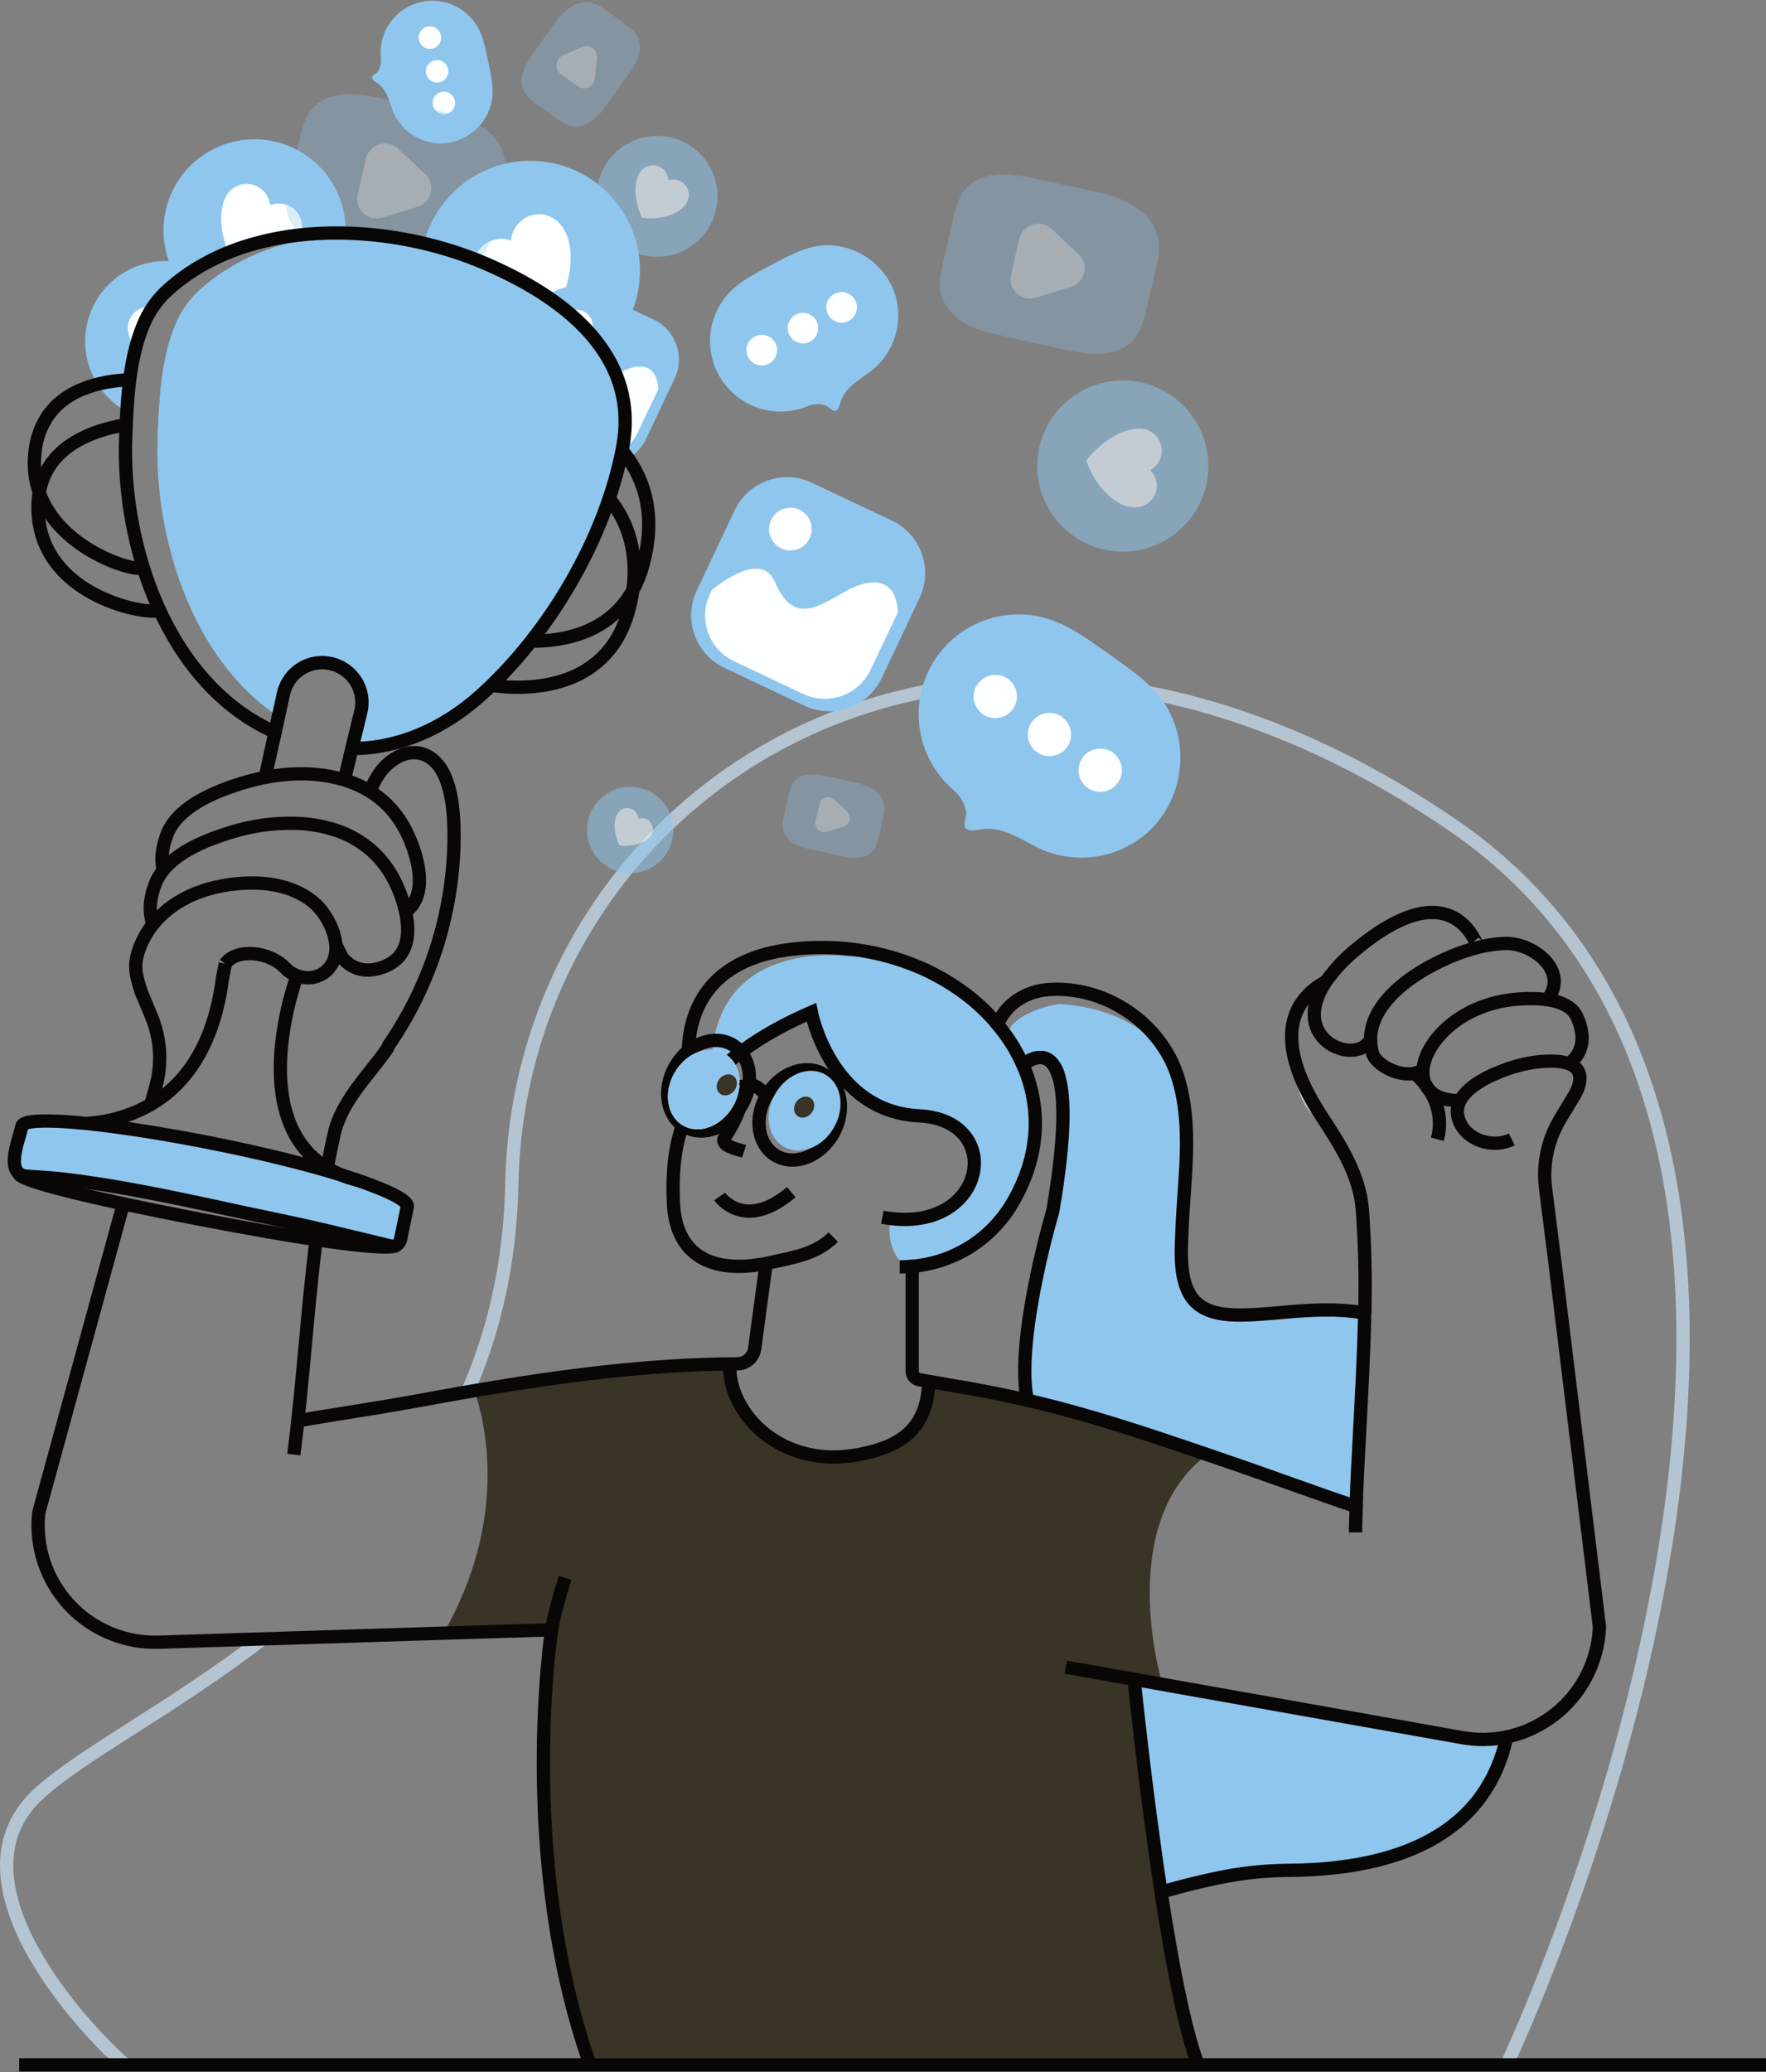 <svg width="266" height="312" viewBox="0 0 266 312" fill="none" xmlns="http://www.w3.org/2000/svg">
<rect x="0" y="0" width="266" height="312" fill="#808080" stroke="none"/>
<path d="M70.427 209.551C74.37 200.573 76.86 190.214 77.095 178.2C78.234 119.441 144.673 74.098 218.374 123.937C292.074 173.777 226.938 310.888 226.938 310.888" stroke="#B4C4D1" stroke-width="2" stroke-miterlimit="10"/>
<path d="M18.899 310.888C15.643 308.329 -9.182 284.057 5.729 270.165C12.1 264.236 25.812 257.312 39.549 246.756" stroke="#B4C4D1" stroke-width="2" stroke-miterlimit="10"/>
<path d="M196.54 163.611C196.808 165.001 197.51 166.271 198.546 167.237" stroke="#B4C4D1" stroke-width="2" stroke-miterlimit="10"/>
<path d="M138.679 190.29C138.168 190.425 137.736 190.522 137.394 190.601C137.139 190.646 136.928 190.691 136.783 190.712H136.752L136.552 190.746C136.552 190.746 136.531 190.722 136.517 190.722C133.064 188.187 134.124 183.47 134.124 183.47C144.449 185.097 146.59 176.733 146.59 176.733C146.455 172.724 145.692 170.839 143.931 169.754C142.09 168.601 139.155 168.304 134.67 167.337L133.927 167.171C127.256 165.655 124.144 158.808 122.915 155.009C122.629 154.168 122.398 153.308 122.224 152.437C114.669 155.275 109.938 159.295 107.214 162.309C106.136 140.938 127.587 144.008 127.587 144.008C131.197 144.059 134.784 144.584 138.257 145.568C139.045 145.914 139.798 146.259 140.516 146.604C140.861 146.781 141.227 146.97 141.552 147.167C141.876 147.364 142.242 147.557 142.56 147.754C142.791 147.889 143.026 148.034 143.251 148.186C147.969 151.181 151.741 155.453 154.128 160.507C154.162 160.575 154.192 160.646 154.218 160.717C154.327 160.951 154.422 161.191 154.505 161.436C159.36 182.68 144.38 188.761 138.679 190.29Z" fill="#8FC6EE"/>
<path d="M138.679 190.29C137.173 187.786 137.871 184.765 137.871 184.765C148.185 186.395 150.333 178.031 150.333 178.031C150.112 171.881 148.451 170.728 143.931 169.743C142.256 169.367 140.198 169.022 137.67 168.459C136.621 168.223 135.61 167.838 134.67 167.316C127.801 163.552 125.95 153.714 125.95 153.714C124.887 154.111 123.879 154.543 122.915 154.988C122.629 154.147 122.398 153.287 122.224 152.416C114.669 155.254 109.938 159.273 107.214 162.288C106.136 140.917 127.587 143.986 127.587 143.986C131.197 144.038 134.784 144.563 138.257 145.547C139.045 145.892 139.798 146.238 140.516 146.583C140.861 146.759 141.227 146.949 141.552 147.146C141.876 147.343 142.242 147.536 142.56 147.733C142.791 147.868 143.026 148.013 143.251 148.165C147.969 151.16 151.741 155.432 154.128 160.486C154.162 160.554 154.192 160.624 154.218 160.696C154.327 160.93 154.422 161.17 154.505 161.414C159.36 182.679 144.38 188.76 138.679 190.29Z" fill="#8FC6EE"/>
<path d="M174.878 284.876C176.473 295.29 178.424 305.536 180.462 310.888H88.881C77.855 279.582 83.083 245.382 83.083 245.382L66.818 245.893C76.601 228.731 73.12 214.221 71.47 209.379C84.246 207.207 97.023 205.501 109.934 205.356C109.589 212.746 117.656 221.241 129.289 219.007C134.006 218.109 139.756 216.244 139.88 207.981L142.916 208.512C147.115 209.203 150.913 209.942 154.515 210.774C163.838 212.922 171.85 215.609 181.833 219.007C168.02 229.231 174.885 252.848 174.885 252.848L175.23 253.635L170.821 252.848C170.821 252.848 172.454 269.046 174.878 284.876Z" fill="#3A3427"/>
<path d="M79.861 57.277C88.992 57.277 96.395 49.875 96.395 40.744C96.395 31.612 88.992 24.21 79.861 24.21C70.73 24.21 63.327 31.612 63.327 40.744C63.327 49.875 70.73 57.277 79.861 57.277Z" fill="#8FC6EE"/>
<path d="M85.296 35.226C85.064 34.688 84.751 34.188 84.368 33.745C83.714 32.968 82.799 32.456 81.795 32.306C80.791 32.156 79.767 32.378 78.915 32.93C78.358 33.29 77.893 33.775 77.556 34.346C77.219 34.917 77.02 35.559 76.974 36.221C76.105 35.906 75.157 35.882 74.273 36.153C73.388 36.423 72.616 36.973 72.071 37.72C71.526 38.467 71.238 39.371 71.25 40.295C71.263 41.219 71.575 42.115 72.14 42.847C73.324 44.391 75.338 45.406 77.161 45.997C78.117 46.301 79.102 46.51 80.099 46.622C80.604 46.677 83.487 47.064 83.756 46.622C85.517 43.814 86.795 38.659 85.296 35.226Z" fill="#FCFEFF"/>
<path d="M52.043 35.371C50.958 35.25 49.86 35.174 48.766 35.115C47.592 35.174 46.417 35.26 45.243 35.405C41.535 35.819 37.903 36.749 34.452 38.168C32.907 38.803 31.417 39.567 29.998 40.45C28.974 41.066 27.994 41.75 27.062 42.498C26.375 41.513 25.824 40.44 25.422 39.307C24.739 37.397 24.488 35.359 24.688 33.339C24.887 31.32 25.532 29.37 26.576 27.63C27.619 25.89 29.036 24.403 30.724 23.277C32.411 22.15 34.328 21.412 36.335 21.116C38.343 20.819 40.391 20.971 42.332 21.562C44.273 22.152 46.059 23.166 47.562 24.53C49.064 25.893 50.245 27.573 51.02 29.449C51.795 31.324 52.144 33.348 52.043 35.374V35.371Z" fill="#8FC6EE"/>
<path d="M45.243 35.405C41.535 35.819 37.903 36.749 34.452 38.168C34.252 37.636 34.086 37.132 34.031 36.959C33.754 36.175 33.554 35.365 33.433 34.542C33.223 32.967 33.254 31.089 33.986 29.656C34.328 28.967 34.884 28.409 35.572 28.065C36.259 27.721 37.039 27.611 37.795 27.75C38.551 27.888 39.241 28.27 39.761 28.835C40.281 29.401 40.603 30.12 40.678 30.885C41.191 30.685 41.743 30.605 42.292 30.651C42.841 30.697 43.372 30.868 43.845 31.151C44.545 31.578 45.071 32.241 45.327 33.021C45.583 33.8 45.554 34.645 45.243 35.405Z" fill="#FCFEFF"/>
<path d="M29.997 40.447C28.974 41.062 27.993 41.746 27.062 42.495C26.438 42.978 25.839 43.492 25.267 44.035C24.533 44.734 23.887 45.521 23.343 46.376C22.834 47.172 22.393 48.01 22.024 48.879C21.467 50.21 21.022 51.584 20.695 52.989C20.038 56.018 19.642 59.098 19.51 62.195C17.082 60.982 15.133 58.987 13.976 56.532C12.82 54.076 12.524 51.303 13.136 48.658C13.748 46.014 15.231 43.653 17.349 41.955C19.466 40.256 22.093 39.32 24.807 39.297C25.018 39.297 25.215 39.297 25.425 39.297C27.011 39.373 28.565 39.764 29.997 40.447Z" fill="#8FC6EE"/>
<path d="M23.343 46.376C22.834 47.173 22.393 48.01 22.024 48.88C21.467 50.21 21.022 51.585 20.695 52.989C19.976 51.991 19.365 50.796 19.268 49.602C19.235 49.172 19.29 48.74 19.431 48.333C19.571 47.926 19.794 47.552 20.086 47.234C20.378 46.917 20.732 46.664 21.126 46.489C21.52 46.315 21.945 46.224 22.376 46.221C22.705 46.217 23.032 46.27 23.343 46.376Z" fill="#FCFEFF"/>
<g opacity="0.72">
<path opacity="0.72" d="M98.975 38.662C104.002 38.662 108.077 34.587 108.077 29.559C108.077 24.532 104.002 20.457 98.975 20.457C93.948 20.457 89.872 24.532 89.872 29.559C89.872 34.587 93.948 38.662 98.975 38.662Z" fill="#8FC6EE"/>
<path opacity="0.72" d="M102.925 31.182C103.149 30.951 103.337 30.688 103.484 30.402C103.744 29.906 103.813 29.333 103.68 28.79C103.546 28.247 103.219 27.771 102.759 27.453C102.46 27.247 102.118 27.112 101.758 27.06C101.399 27.008 101.033 27.039 100.687 27.152C100.668 26.642 100.484 26.151 100.162 25.755C99.84 25.359 99.397 25.079 98.901 24.956C98.405 24.834 97.883 24.876 97.414 25.077C96.944 25.277 96.553 25.625 96.298 26.068C95.76 26.997 95.663 28.233 95.746 29.286C95.79 29.837 95.889 30.382 96.043 30.913C96.119 31.182 96.523 32.729 96.799 32.777C98.595 33.081 101.488 32.657 102.925 31.182Z" fill="#FCFEFF"/>
</g>
<g opacity="0.72">
<path opacity="0.72" d="M94.917 131.472C98.506 131.472 101.416 128.562 101.416 124.973C101.416 121.384 98.506 118.474 94.917 118.474C91.328 118.474 88.418 121.384 88.418 124.973C88.418 128.562 91.328 131.472 94.917 131.472Z" fill="#8FC6EE"/>
<path opacity="0.72" d="M97.735 126.144C97.894 125.979 98.028 125.79 98.132 125.585C98.317 125.232 98.367 124.823 98.272 124.436C98.177 124.049 97.944 123.71 97.617 123.482C97.403 123.333 97.157 123.236 96.898 123.199C96.64 123.162 96.376 123.185 96.129 123.268C96.113 122.905 95.981 122.557 95.751 122.275C95.521 121.994 95.206 121.794 94.854 121.707C94.501 121.62 94.129 121.649 93.795 121.79C93.46 121.931 93.18 122.177 92.997 122.491C92.645 123.203 92.507 124.002 92.6 124.79C92.632 125.183 92.703 125.572 92.814 125.951C92.869 126.141 93.159 127.249 93.353 127.28C94.644 127.487 96.709 127.18 97.735 126.144Z" fill="#FCFEFF"/>
</g>
<path d="M80.461 46.959L76.135 56.105C74.566 59.424 75.984 63.387 79.303 64.957L88.449 69.282C91.768 70.851 95.731 69.433 97.3 66.115L101.626 56.968C103.195 53.649 101.777 49.686 98.458 48.117L89.312 43.791C85.993 42.222 82.03 43.64 80.461 46.959Z" fill="#8FC6EE"/>
<path d="M99.161 58.572L96.029 65.195C95.373 66.579 94.197 67.646 92.756 68.164C91.315 68.681 89.728 68.608 88.342 67.958L80.4 64.201C79.017 63.545 77.95 62.368 77.433 60.927C76.915 59.487 76.989 57.9 77.637 56.514L77.848 56.065C80.006 54.339 83.739 52.018 85.1 55.184C87.061 59.743 89.609 58.268 92.869 56.362C95.604 54.749 98.871 54.214 99.161 58.572Z" fill="#FCFEFF"/>
<path d="M86.85 51.529C88.2 51.529 89.295 50.434 89.295 49.084C89.295 47.734 88.2 46.639 86.85 46.639C85.5 46.639 84.405 47.734 84.405 49.084C84.405 50.434 85.5 51.529 86.85 51.529Z" fill="#FCFEFF"/>
<path d="M110.643 76.857L104.946 88.904C102.88 93.272 104.747 98.489 109.116 100.555L121.162 106.252C125.531 108.318 130.747 106.451 132.813 102.082L138.51 90.036C140.576 85.667 138.71 80.451 134.341 78.385L122.294 72.688C117.925 70.621 112.709 72.488 110.643 76.857Z" fill="#8FC6EE"/>
<path d="M135.26 92.151L131.116 100.87C130.251 102.689 128.7 104.091 126.803 104.77C124.907 105.449 122.819 105.349 120.995 104.492L110.553 99.555C108.734 98.689 107.332 97.138 106.653 95.241C105.974 93.345 106.074 91.257 106.931 89.433L107.21 88.843C110.052 86.578 114.963 83.515 116.755 87.683C119.341 93.684 122.694 91.743 126.987 89.233C130.574 87.123 134.88 86.412 135.26 92.151Z" fill="#FCFEFF"/>
<path d="M119.051 82.876C120.828 82.876 122.269 81.435 122.269 79.658C122.269 77.88 120.828 76.439 119.051 76.439C117.274 76.439 115.833 77.88 115.833 79.658C115.833 81.435 117.274 82.876 119.051 82.876Z" fill="#FCFEFF"/>
<path d="M134.048 42.536C134.527 43.42 134.876 44.367 135.084 45.351C135.451 47.16 135.343 49.034 134.77 50.789C134.197 52.545 133.178 54.121 131.814 55.365C130.733 56.321 129.355 57.071 128.257 58.072C127.459 58.763 126.871 59.664 126.561 60.672C126.503 61.017 126.365 61.342 126.157 61.622C125.515 62.313 124.89 61.228 124.334 61.031C123.442 60.742 122.475 60.79 121.616 61.166C119.36 62.096 116.852 62.221 114.514 61.518C112.176 60.816 110.152 59.33 108.782 57.31C107.412 55.29 106.78 52.859 106.991 50.428C107.203 47.996 108.246 45.712 109.945 43.959C111.637 42.233 113.854 41.138 115.991 40.005C117.877 39.004 119.752 37.933 121.796 37.343C126.61 35.913 131.724 38.299 134.048 42.536Z" fill="#8FC6EE"/>
<path d="M114.738 55.022C116.01 55.022 117.042 53.991 117.042 52.719C117.042 51.447 116.01 50.416 114.738 50.416C113.466 50.416 112.435 51.447 112.435 52.719C112.435 53.991 113.466 55.022 114.738 55.022Z" fill="#FCFEFF"/>
<path d="M120.943 51.704C122.216 51.704 123.247 50.673 123.247 49.401C123.247 48.129 122.216 47.098 120.943 47.098C119.671 47.098 118.64 48.129 118.64 49.401C118.64 50.673 119.671 51.704 120.943 51.704Z" fill="#FCFEFF"/>
<path d="M126.766 48.59C128.038 48.59 129.069 47.558 129.069 46.286C129.069 45.014 128.038 43.983 126.766 43.983C125.494 43.983 124.462 45.014 124.462 46.286C124.462 47.558 125.494 48.59 126.766 48.59Z" fill="#FCFEFF"/>
<path d="M205.566 197.644V197.7L204.713 217.307L204.237 228.049C204.237 227.652 204.258 227.241 204.282 226.844C198.387 224.873 190.815 222.069 184.972 220.087C173.473 216.164 164.809 213.149 154.508 210.78C153.886 207.779 153.299 201.343 156.19 191.947C160.334 178.542 161.697 164.94 159.591 162.312C159.571 162.282 159.545 162.256 159.515 162.236C158.016 156.832 154.052 160.33 154.052 160.33C154.052 160.33 154.076 160.385 154.087 160.416C153.262 159.049 152.355 157.731 151.373 156.472C151.405 156.277 151.457 156.085 151.528 155.899C152.802 152.066 159.591 151.144 159.591 151.144C169.529 151.876 174.757 156.307 177.396 162.125C179.72 169.47 178.349 177.433 178.048 184.968C177.927 188.235 177.461 193.255 179.954 195.901C182.258 200.255 188.052 198.373 189.623 197.897C190.134 197.752 191.46 197.662 193.201 197.606C196.747 197.52 201.965 197.586 205.145 197.641C205.3 197.644 205.435 197.644 205.566 197.644Z" fill="#8FC6EE"/>
<path d="M68.027 21.414C67.303 21.575 66.56 21.63 65.82 21.579C64.464 21.472 63.158 21.014 62.032 20.251C60.905 19.488 59.996 18.445 59.394 17.225C58.935 16.261 58.703 15.132 58.203 14.152C57.876 13.447 57.358 12.849 56.708 12.425C56.475 12.314 56.273 12.15 56.117 11.945C55.772 11.351 56.656 11.13 56.908 10.778C57.293 10.205 57.456 9.511 57.367 8.827C57.162 7.035 57.582 5.228 58.556 3.71C59.53 2.192 60.998 1.058 62.713 0.498C64.427 -0.061 66.282 -0.012 67.964 0.639C69.646 1.289 71.051 2.501 71.943 4.068C72.82 5.619 73.141 7.411 73.507 9.155C73.832 10.691 74.198 12.235 74.198 13.806C74.229 17.498 71.497 20.633 68.027 21.414Z" fill="#8FC6EE"/>
<path d="M64.754 7.362C65.69 7.362 66.449 6.603 66.449 5.667C66.449 4.73 65.69 3.971 64.754 3.971C63.817 3.971 63.058 4.73 63.058 5.667C63.058 6.603 63.817 7.362 64.754 7.362Z" fill="#FCFEFF"/>
<path d="M65.838 12.431C66.774 12.431 67.533 11.672 67.533 10.736C67.533 9.799 66.774 9.04 65.838 9.04C64.901 9.04 64.142 9.799 64.142 10.736C64.142 11.672 64.901 12.431 65.838 12.431Z" fill="#FCFEFF"/>
<path d="M66.857 17.19C67.793 17.19 68.552 16.431 68.552 15.495C68.552 14.558 67.793 13.799 66.857 13.799C65.92 13.799 65.161 14.558 65.161 15.495C65.161 16.431 65.92 17.19 66.857 17.19Z" fill="#FCFEFF"/>
<g opacity="0.72">
<path opacity="0.72" d="M169.122 83.059C176.239 83.059 182.009 77.289 182.009 70.172C182.009 63.054 176.239 57.285 169.122 57.285C162.004 57.285 156.234 63.054 156.234 70.172C156.234 77.289 162.004 83.059 169.122 83.059Z" fill="#8FC6EE"/>
<path opacity="0.72" d="M169.605 76.19C170.039 76.329 170.492 76.4 170.948 76.401C171.74 76.411 172.508 76.132 173.108 75.617C173.709 75.101 174.102 74.384 174.211 73.601C174.283 73.089 174.233 72.568 174.069 72.078C173.904 71.588 173.628 71.144 173.262 70.779C173.893 70.428 174.393 69.882 174.687 69.222C174.981 68.562 175.053 67.825 174.891 67.121C174.729 66.417 174.343 65.784 173.791 65.319C173.239 64.853 172.55 64.58 171.829 64.54C170.313 64.453 168.69 65.12 167.409 65.893C166.742 66.301 166.117 66.774 165.544 67.305C165.25 67.575 163.551 69.077 163.669 69.453C164.429 71.929 166.815 75.324 169.605 76.19Z" fill="#FCFEFF"/>
</g>
<path d="M175.106 122.77C174.3 123.941 173.328 124.988 172.219 125.878C170.167 127.499 167.729 128.561 165.144 128.958C162.559 129.355 159.915 129.074 157.471 128.143C155.568 127.387 153.745 126.12 151.776 125.381C150.394 124.814 148.881 124.646 147.408 124.897C146.937 125.044 146.438 125.077 145.951 124.994C144.673 124.621 145.64 123.143 145.533 122.314C145.329 121.003 144.652 119.812 143.63 118.965C140.996 116.71 139.222 113.615 138.608 110.202C137.995 106.789 138.58 103.27 140.264 100.239C141.948 97.208 144.628 94.852 147.85 93.571C151.072 92.29 154.638 92.162 157.944 93.208C161.21 94.244 164.004 96.347 166.801 98.325C169.267 100.069 171.805 101.779 173.87 103.961C178.735 109.144 178.98 117.135 175.106 122.77Z" fill="#8FC6EE"/>
<path d="M149.915 108.129C151.716 108.129 153.175 106.669 153.175 104.869C153.175 103.069 151.716 101.609 149.915 101.609C148.115 101.609 146.655 103.069 146.655 104.869C146.655 106.669 148.115 108.129 149.915 108.129Z" fill="#FCFEFF"/>
<path d="M158.068 113.855C159.869 113.855 161.328 112.395 161.328 110.595C161.328 108.795 159.869 107.335 158.068 107.335C156.268 107.335 154.809 108.795 154.809 110.595C154.809 112.395 156.268 113.855 158.068 113.855Z" fill="#FCFEFF"/>
<path d="M165.72 119.223C167.521 119.223 168.98 117.764 168.98 115.963C168.98 114.163 167.521 112.704 165.72 112.704C163.92 112.704 162.46 114.163 162.46 115.963C162.46 117.764 163.92 119.223 165.72 119.223Z" fill="#FCFEFF"/>
<g opacity="0.54">
<path opacity="0.54" d="M76.115 26.037C76.071 26.6 75.985 27.159 75.856 27.709L74.412 33.969C73.97 35.886 73.473 37.906 72.102 39.315C69.547 41.929 65.268 41.331 61.701 40.537L52.944 38.593C50.934 38.144 48.89 37.688 47.074 36.687C45.257 35.685 43.71 34.059 43.275 32.039C42.968 30.551 43.299 29.014 43.62 27.529L44.984 21.514C45.423 19.545 45.92 17.463 47.339 16.034C49.87 13.482 54.063 14.062 57.575 14.822L66.528 16.766C71.936 17.95 76.546 20.457 76.115 26.037Z" fill="#8FC6EE"/>
<path opacity="0.54" d="M64.039 26.205C64.414 26.554 64.69 26.996 64.84 27.485C64.99 27.975 65.008 28.495 64.894 28.994C64.779 29.493 64.534 29.953 64.186 30.328C63.837 30.703 63.396 30.979 62.906 31.129L60.237 31.948L57.571 32.763C57.081 32.914 56.559 32.932 56.059 32.817C55.559 32.702 55.098 32.456 54.723 32.106C54.348 31.756 54.072 31.313 53.923 30.822C53.773 30.331 53.756 29.809 53.873 29.31L54.498 26.588L55.123 23.871C55.239 23.372 55.483 22.912 55.833 22.538C56.182 22.163 56.623 21.887 57.113 21.737C57.603 21.587 58.123 21.568 58.623 21.683C59.122 21.797 59.582 22.041 59.957 22.39L61.998 24.292L64.039 26.205Z" fill="#FCFEFF"/>
</g>
<g opacity="0.54">
<path opacity="0.54" d="M174.522 38.088C174.479 38.65 174.392 39.209 174.263 39.759L172.82 46.03C172.378 47.946 171.881 49.966 170.51 51.372C167.954 53.989 163.676 53.389 160.109 52.598L151.352 50.65C149.342 50.205 147.298 49.745 145.481 48.747C143.665 47.749 142.118 46.116 141.683 44.099C141.375 42.611 141.707 41.075 142.028 39.59L143.395 33.599C143.831 31.627 144.328 29.548 145.747 28.115C148.278 25.566 152.47 26.143 155.982 26.906L164.922 28.837C170.344 30.007 174.954 32.518 174.522 38.088Z" fill="#8FC6EE"/>
<path opacity="0.54" d="M162.447 38.264C162.821 38.613 163.097 39.055 163.247 39.544C163.397 40.034 163.415 40.555 163.301 41.054C163.186 41.553 162.942 42.013 162.593 42.388C162.245 42.763 161.803 43.04 161.314 43.191L158.645 44.006L155.979 44.824C155.488 44.975 154.967 44.994 154.467 44.878C153.966 44.763 153.506 44.518 153.131 44.168C152.755 43.818 152.48 43.375 152.33 42.884C152.181 42.393 152.164 41.871 152.281 41.371L152.906 38.654L153.531 35.936C153.646 35.437 153.891 34.977 154.24 34.602C154.589 34.228 155.031 33.952 155.521 33.802C156.01 33.652 156.531 33.633 157.03 33.747C157.529 33.862 157.99 34.106 158.365 34.455L160.406 36.357L162.447 38.264Z" fill="#FCFEFF"/>
</g>
<g opacity="0.54">
<path opacity="0.54" d="M133.199 122.096C133.177 122.358 133.135 122.618 133.074 122.873L132.404 125.798C132.197 126.689 131.966 127.628 131.327 128.284C130.139 129.503 128.147 129.224 126.493 128.854L122.414 127.95C121.468 127.785 120.549 127.486 119.686 127.062C119.256 126.847 118.877 126.542 118.573 126.169C118.27 125.795 118.049 125.362 117.925 124.897C117.831 124.194 117.887 123.478 118.088 122.797L118.709 120C118.913 119.085 119.144 118.115 119.807 117.448C120.985 116.261 122.936 116.53 124.569 116.886L128.741 117.79C131.251 118.329 133.399 119.496 133.199 122.096Z" fill="#8FC6EE"/>
<path opacity="0.54" d="M127.573 122.175C127.748 122.338 127.877 122.543 127.947 122.771C128.017 123 128.026 123.242 127.972 123.474C127.919 123.707 127.805 123.921 127.642 124.096C127.479 124.27 127.273 124.399 127.045 124.468L125.805 124.848L124.562 125.228C124.334 125.299 124.091 125.309 123.858 125.256C123.625 125.203 123.409 125.09 123.234 124.927C123.059 124.764 122.93 124.559 122.86 124.33C122.79 124.101 122.781 123.858 122.835 123.626L123.139 122.345L123.429 121.077C123.482 120.844 123.596 120.629 123.758 120.454C123.921 120.279 124.127 120.149 124.355 120.079C124.583 120.009 124.827 120.001 125.059 120.055C125.292 120.109 125.506 120.223 125.681 120.387L126.63 121.271L127.573 122.175Z" fill="#FCFEFF"/>
</g>
<g opacity="0.54">
<path opacity="0.54" d="M90.21 0.839C90.493 0.987 90.766 1.154 91.025 1.34L93.926 3.46C94.817 4.106 95.746 4.807 96.167 5.822C96.951 7.711 95.701 9.779 94.509 11.437L91.585 15.512C90.958 16.482 90.195 17.356 89.319 18.108C88.407 18.799 87.227 19.262 86.097 19.03C85.265 18.865 84.547 18.34 83.856 17.86L81.059 15.854C80.144 15.197 79.184 14.472 78.759 13.436C78.003 11.572 79.222 9.545 80.386 7.911L83.352 3.733C85.13 1.212 87.434 -0.608 90.21 0.839Z" fill="#8FC6EE"/>
<path opacity="0.54" d="M87.641 7.087C87.901 6.971 88.188 6.926 88.471 6.956C88.755 6.985 89.025 7.089 89.256 7.256C89.487 7.423 89.671 7.648 89.787 7.908C89.905 8.168 89.951 8.454 89.923 8.737L89.757 10.291L89.592 11.845C89.561 12.13 89.457 12.402 89.288 12.633C89.119 12.864 88.892 13.047 88.631 13.163C88.369 13.279 88.081 13.324 87.796 13.293C87.512 13.262 87.24 13.157 87.009 12.988L85.748 12.07L84.488 11.155C84.256 10.986 84.072 10.759 83.956 10.497C83.84 10.235 83.794 9.947 83.825 9.662C83.855 9.377 83.96 9.105 84.129 8.873C84.299 8.642 84.526 8.459 84.788 8.344L86.215 7.712L87.641 7.087Z" fill="#FCFEFF"/>
</g>
<path d="M226.924 261.508C226.922 261.568 226.915 261.628 226.903 261.688C226.898 261.702 226.898 261.718 226.903 261.733C226.418 264.958 225.079 267.994 223.026 270.528C223.001 270.549 222.991 270.583 222.97 270.604C219.814 274.537 215.239 277.375 210.608 279.157C205.877 280.998 201.081 281.74 197.666 281.485H197.59C193.411 281.174 188.825 281.716 184.813 282.469C184.392 282.548 183.97 282.624 183.549 282.714C180.9 283.246 178.286 283.909 175.697 284.641L175.21 284.776L174.885 284.862C172.468 269.033 170.831 252.823 170.831 252.823L220.211 261.598C222.434 262.001 224.713 261.971 226.924 261.508Z" fill="#8FC6EE"/>
<path d="M125.515 186.263C122.919 188.839 119.441 189.336 116.026 190.096C108.267 191.822 101.761 189.861 101.419 180.942C101.198 175.202 101.806 169.46 105.28 164.694C109.441 158.986 115.833 155.184 122.2 152.408C122.2 152.408 125.122 167.353 138.43 168.003C151.739 168.652 148.5 186.197 132.905 183.272" stroke="#080705" stroke-width="2" stroke-miterlimit="10"/>
<path d="M135.519 190.746C135.864 190.746 136.182 190.746 136.503 190.722C136.581 190.717 136.66 190.717 136.738 190.722H136.769L137.38 190.667" stroke="#080705" stroke-width="2" stroke-miterlimit="10"/>
<path d="M150.264 154.243C148.082 151.649 145.475 149.445 142.553 147.726C142.228 147.512 141.892 147.317 141.545 147.139C141.2 146.943 140.854 146.753 140.509 146.577C139.78 146.2 139.024 145.844 138.251 145.541C133.684 143.629 128.781 142.651 123.83 142.664C97.2 142.664 104.6 165.707 104.6 165.707" stroke="#080705" stroke-width="2" stroke-miterlimit="10"/>
<path d="M154.684 210.553C153.766 205.657 154.916 198.036 156.19 191.941C157.333 186.512 158.583 182.303 158.583 182.303C160.468 171.225 160.389 165.286 159.515 162.23C158.016 156.832 154.052 160.331 154.052 160.331" stroke="#080705" stroke-width="2" stroke-miterlimit="10"/>
<path d="M159.515 162.23C158.016 156.832 154.052 160.33 154.052 160.33C153.367 158.77 152.521 157.285 151.528 155.9C151.127 155.343 150.706 154.8 150.264 154.27C151.448 151.124 154.608 149.249 157.861 148.997C166.401 148.341 174.819 153.994 177.392 162.119C179.716 169.464 178.345 177.427 178.045 184.962C177.924 188.228 177.458 193.249 179.951 195.894C180.082 196.029 180.206 196.15 180.348 196.271C182.42 198.056 185.721 198.156 189.633 197.89C190.773 197.811 191.971 197.714 193.211 197.6C197.009 197.255 201.153 196.958 205.155 197.635L205.552 197.7C205.432 204.227 205.031 210.774 204.7 217.301C204.523 220.478 204.354 223.658 204.268 226.838C198.373 224.866 190.801 222.063 184.958 220.08L181.843 219.006C171.86 215.605 163.862 212.922 154.525 210.774C150.924 209.942 147.125 209.199 142.926 208.512L138.461 207.728C138.162 207.676 137.891 207.52 137.696 207.286C137.501 207.053 137.395 206.758 137.397 206.454V190.656C140.379 190.403 143.262 189.463 145.82 187.91C148.378 186.358 150.542 184.234 152.142 181.705C156.462 174.758 156.873 167.648 154.511 161.408C154.427 161.158 154.329 160.914 154.218 160.676C154.192 160.604 154.162 160.533 154.128 160.465C154.128 160.444 154.107 160.41 154.097 160.386" stroke="#080705" stroke-width="2" stroke-miterlimit="10"/>
<path d="M44.255 219.007C45.637 208.302 46.272 197.414 47.612 186.647" stroke="#080705" stroke-width="2" stroke-miterlimit="10"/>
<path d="M47.833 184.962C48.209 182.048 48.655 179.133 49.214 176.253C49.235 176.112 49.259 175.977 49.29 175.846C49.601 174.14 49.946 172.445 50.326 170.749C51.48 165.676 55.506 161.964 58.369 157.831L58.545 157.389C64.721 148.404 68.14 137.811 68.383 126.911C68.452 122.968 68.296 115.17 63.776 113.561C61.238 112.653 58.545 114.428 57.139 116.455C56.562 117.292 56.098 118.201 55.758 119.159" stroke="#080705" stroke-width="2" stroke-miterlimit="10"/>
<path d="M88.88 310.887C77.855 279.581 83.083 245.381 83.083 245.381L66.822 245.892L23.927 247.252C21.407 247.336 18.899 246.877 16.573 245.908C14.246 244.938 12.154 243.481 10.439 241.633C8.724 239.786 7.426 237.592 6.631 235.2C5.837 232.808 5.566 230.273 5.835 227.766L18.578 181.249" stroke="#080705" stroke-width="2" stroke-miterlimit="10"/>
<path d="M19.196 178.977L20.315 174.903L21.613 170.282" stroke="#080705" stroke-width="2" stroke-miterlimit="10"/>
<path d="M22.718 166.304L23.46 163.635C24.444 160.091 24.2 156.319 22.77 152.93L21.295 149.408C20.332 146.473 20.031 145.054 21.24 142.184C21.812 140.83 22.615 139.586 23.612 138.507C26.523 135.295 30.622 133.7 34.846 133.154C39.069 132.609 43.73 133.033 47.128 135.772C49.435 137.629 51.617 142.053 50.108 144.943C49.014 147.046 46.697 147.657 44.725 146.905C44.035 146.646 43.413 146.233 42.909 145.696C40.581 143.258 35.657 142.726 33.93 145.099" stroke="#080705" stroke-width="2" stroke-miterlimit="10"/>
<path d="M204.171 230.717C204.171 229.85 204.202 228.99 204.237 228.113V228.044C204.237 227.647 204.257 227.236 204.281 226.839" stroke="#080705" stroke-width="2" stroke-miterlimit="10"/>
<path d="M199.741 147.771C195.697 149.932 190.732 155.368 199.109 168.144C201.872 172.354 204.789 176.905 205.2 182.102C205.583 187.295 205.706 192.505 205.566 197.71" stroke="#080705" stroke-width="2" stroke-miterlimit="10"/>
<path d="M160.523 251.011L170.137 252.717L170.828 252.838L175.237 253.625L220.201 261.612C222.427 262.017 224.71 261.987 226.924 261.523C230.769 260.713 234.234 258.643 236.768 255.64C239.302 252.637 240.761 248.874 240.913 244.947L234.269 190.557L232.798 178.947C232.331 175.296 233.115 171.594 235.022 168.446L236.994 165.166C236.994 165.166 240.426 160.159 234.421 159.793C231.185 159.603 227.819 160.483 224.894 161.809C223.222 162.552 220.874 163.881 219.932 165.708C219.548 166.399 219.419 167.203 219.565 167.98C220.256 171.547 224.745 173.053 227.708 171.547" stroke="#080705" stroke-width="2" stroke-miterlimit="10"/>
<path d="M236.403 160.051C236.403 160.051 239.798 158.031 237.501 153.062C236.686 151.294 234.217 150.068 228.903 150.406C214.745 151.308 209.199 165.866 219.949 165.707" stroke="#080705" stroke-width="2" stroke-miterlimit="10"/>
<path d="M233.178 150.382C236.32 146.052 230.761 141.908 226.71 142.049C222.891 142.184 219.027 143.596 215.681 145.364C211.026 147.823 205.017 152.585 206.737 158.611C207.245 160.386 211.261 162.578 213.885 161.311" stroke="#080705" stroke-width="2" stroke-miterlimit="10"/>
<path d="M206.44 156.469C206.44 156.469 206.44 156.469 206.44 156.49C204.247 160.679 193.867 156.49 199.727 147.771C201.096 145.842 202.737 144.121 204.599 142.664C219.213 130.723 222.48 142.864 222.459 142.142" stroke="#080705" stroke-width="2" stroke-miterlimit="10"/>
<path d="M212.801 161.408C212.801 161.408 218.146 165.206 216.506 171.536" stroke="#080705" stroke-width="2" stroke-miterlimit="10"/>
<path d="M24.604 131.023C24.258 129.663 24.303 127.947 25.111 125.75C26.275 122.594 29.666 120.522 32.967 119.158C34.172 118.661 35.384 118.25 36.42 117.929C40.022 116.824 43.976 116.237 47.816 116.624C49.11 116.749 50.389 116.994 51.638 117.356C53.079 117.771 54.458 118.378 55.737 119.158C58.894 121.099 61.031 124.045 62.316 127.912C63.434 131.248 63.866 135.212 61.097 137.294" stroke="#080705" stroke-width="2" stroke-miterlimit="10"/>
<path d="M61.349 181.681L60.33 186.612C60.296 186.779 60.229 186.936 60.133 187.075C60.037 187.215 59.914 187.333 59.772 187.424C59.629 187.515 59.469 187.576 59.303 187.604C59.136 187.632 58.965 187.626 58.8 187.586C54.881 186.657 51.445 185.794 47.833 184.962C46.041 184.541 44.19 184.143 42.228 183.733C34.562 182.148 26.907 180.359 19.199 178.978C15.978 178.401 12.752 177.9 9.506 177.524C7.69 177.313 5.849 177.227 4.023 177.092C3.624 177.083 3.236 176.952 2.914 176.716C1.188 175.452 2.914 171.343 3.291 169.637C3.291 169.616 3.291 169.592 3.291 169.571C3.557 168.262 11.078 168.639 21.592 170.279C25.26 170.856 29.29 171.574 33.513 172.441C39.449 173.66 44.801 174.975 49.176 176.239C49.929 176.46 50.651 176.671 51.338 176.882C51.338 176.882 51.338 176.882 51.359 176.882C52.232 177.158 53.054 177.424 53.828 177.69C58.714 179.357 61.528 180.808 61.349 181.681Z" fill="#8FC6EE"/>
<path d="M61.349 181.681L60.33 186.613C60.296 186.779 60.229 186.936 60.133 187.075C60.037 187.215 59.914 187.333 59.772 187.424C59.629 187.515 59.469 187.576 59.303 187.604C59.136 187.632 58.965 187.626 58.8 187.586C54.881 186.657 51.445 185.794 47.833 184.962C46.041 184.541 44.19 184.143 42.228 183.733C34.562 182.148 26.907 180.359 19.199 178.978C15.978 178.401 12.752 177.9 9.506 177.524C7.69 177.313 5.849 177.227 4.023 177.092C3.624 177.083 3.236 176.952 2.914 176.716C1.188 175.452 2.914 171.343 3.291 169.637C3.291 169.616 3.291 169.592 3.291 169.571C3.557 168.262 11.078 168.639 21.592 170.279C25.26 170.856 29.29 171.574 33.513 172.441C39.449 173.66 44.801 174.975 49.176 176.239C49.929 176.46 50.651 176.671 51.338 176.882C51.338 176.882 51.338 176.882 51.359 176.882C52.232 177.158 53.054 177.424 53.828 177.69C58.714 179.357 61.528 180.808 61.349 181.681Z" stroke="#080705" stroke-width="2" stroke-miterlimit="10"/>
<path d="M50.596 142.288L51.576 144.252C52.809 145.603 54.515 146.456 56.853 145.869C61.438 144.729 61.891 140.927 61.093 137.294C60.956 136.635 60.779 135.984 60.561 135.347C59.487 132.142 57.827 129.563 55.499 127.681C53.845 126.342 51.934 125.357 49.884 124.787C48.214 124.305 46.49 124.03 44.753 123.969C41.339 123.851 37.93 124.318 34.673 125.35C31.417 126.348 26.962 128.064 24.593 131.01C24.063 131.657 23.643 132.387 23.35 133.171C22.622 135.153 22.497 136.759 22.753 138.057L22.998 139.266" stroke="#080705" stroke-width="2" stroke-miterlimit="10"/>
<path d="M51.866 117.432L53.006 112.712L54.359 107.152C54.55 106.35 54.574 105.518 54.43 104.707C54.285 103.895 53.975 103.123 53.518 102.436C53.062 101.75 52.469 101.165 51.776 100.718C51.084 100.271 50.307 99.972 49.494 99.838C49.175 99.785 48.853 99.76 48.53 99.762C47.164 99.759 45.838 100.224 44.773 101.081C43.709 101.938 42.97 103.134 42.681 104.469C42.335 106.078 41.904 108.036 41.427 110.243C40.975 112.335 40.474 114.628 39.942 117.045" stroke="#080705" stroke-width="2" stroke-miterlimit="10"/>
<path d="M38.34 124.467V124.455" stroke="#080705" stroke-width="2" stroke-miterlimit="10"/>
<path d="M33.941 145.094C33.596 146.79 33.399 147.857 33.409 148.04C33.409 148.04 33.409 148.04 33.409 148.064C31.914 158.113 27.515 163.486 22.729 166.286C19.802 167.952 16.532 168.926 13.17 169.135" stroke="#080705" stroke-width="2" stroke-miterlimit="10"/>
<path d="M44.753 146.901C44.753 146.901 36.735 168.272 49.273 175.849C49.936 176.247 50.629 176.593 51.345 176.884C52.203 177.241 53.089 177.526 53.994 177.737" stroke="#080705" stroke-width="2" stroke-miterlimit="10"/>
<path d="M59.667 187.486C59.667 187.486 59.722 188.474 47.612 186.647C43.468 186.026 37.898 185.073 30.408 183.633C25.712 182.735 21.81 181.937 18.578 181.25C1.595 177.617 2.911 176.719 2.911 176.719" stroke="#080705" stroke-width="2" stroke-miterlimit="10"/>
<path d="M93.788 67.354C91.205 81.046 82.696 95.459 72.378 104.71C68.158 108.509 63.251 111.157 57.954 112.2C56.329 112.53 54.675 112.701 53.016 112.708L54.36 107.152C54.689 105.783 54.528 104.342 53.905 103.08C53.282 101.818 52.235 100.815 50.948 100.245C50.483 100.046 49.996 99.901 49.498 99.814C49.178 99.761 48.855 99.735 48.531 99.738C47.161 99.736 45.833 100.204 44.768 101.064C43.703 101.925 42.966 103.126 42.681 104.465C42.47 105.473 42.215 106.616 41.938 107.866C28.817 99.192 23.126 80.638 23.758 65.572C23.958 60.565 24.234 53.973 26.427 48.876C27.167 47.06 28.272 45.414 29.673 44.042C35.889 38.192 44.397 35.523 53.172 35.122C59.906 35.44 66.534 36.928 72.758 39.521C84.361 44.422 96.467 53.11 93.788 67.354Z" fill="#8FC6EE"/>
<path d="M93.788 67.354C91.205 81.046 82.696 95.459 72.378 104.71C68.158 108.509 63.251 111.157 57.954 112.2L59.18 107.152C59.371 106.35 59.395 105.517 59.251 104.706C59.106 103.895 58.795 103.122 58.339 102.436C57.883 101.75 57.29 101.165 56.597 100.718C55.905 100.271 55.128 99.971 54.315 99.838C53.996 99.785 53.674 99.76 53.351 99.762C52.519 99.758 51.695 99.931 50.934 100.269C50.469 100.07 49.982 99.925 49.484 99.838C49.164 99.785 48.841 99.759 48.517 99.762C47.153 99.761 45.831 100.228 44.769 101.084C43.707 101.939 42.97 103.132 42.681 104.465C42.47 105.473 42.215 106.616 41.938 107.866C28.817 99.192 23.126 80.638 23.758 65.572C23.958 60.565 24.234 53.973 26.427 48.876C27.167 47.06 28.272 45.414 29.673 44.042C35.889 38.192 44.397 35.523 53.172 35.122C59.906 35.44 66.534 36.928 72.758 39.521C84.361 44.422 96.467 53.11 93.788 67.354Z" fill="#8FC6EE"/>
<path d="M93.787 67.358C91.208 81.049 82.699 95.463 72.378 104.714C66.853 109.666 60.185 112.677 53.006 112.711L54.359 107.152C54.55 106.35 54.575 105.518 54.43 104.706C54.285 103.895 53.975 103.122 53.518 102.436C53.062 101.75 52.469 101.165 51.776 100.718C51.084 100.271 50.307 99.972 49.494 99.838C49.175 99.785 48.853 99.76 48.53 99.762C47.164 99.758 45.838 100.224 44.773 101.081C43.708 101.937 42.97 103.133 42.681 104.469C42.336 106.078 41.904 108.036 41.427 110.242C25.232 103.063 18.239 82.203 18.94 65.576C19.137 60.569 19.413 53.977 21.61 48.88C22.348 47.063 23.453 45.417 24.856 44.045C37.083 32.546 58.123 33.34 72.758 39.525C84.357 44.425 96.467 53.11 93.787 67.358Z" stroke="#080705" stroke-width="2" stroke-miterlimit="10"/>
<path d="M93.719 67.852C96.512 71.194 99.133 76.795 96.826 85.118C96.472 86.431 95.964 87.697 95.314 88.892C91.647 95.453 84.568 96.603 79.795 96.534" stroke="#080705" stroke-width="2" stroke-miterlimit="10"/>
<path d="M91.591 74.851C94.009 77.745 96.243 82.327 95.311 88.899C95.162 89.954 94.945 90.998 94.658 92.024C91.205 104.428 78.528 103.816 74.177 103.212" stroke="#080705" stroke-width="2" stroke-miterlimit="10"/>
<path d="M23.892 91.957C21.192 92.513 5.912 89.377 5.725 76.639C5.67 74.912 5.996 73.195 6.678 71.607C9.071 66.214 15.384 64.508 19.02 63.952" stroke="#080705" stroke-width="2" stroke-miterlimit="10"/>
<path d="M21.144 85.572C18.381 85.742 3.702 80.503 5.294 67.861C5.484 66.149 6.046 64.499 6.941 63.027C10.049 58.016 16.554 57.212 20.229 57.156" stroke="#080705" stroke-width="2" stroke-miterlimit="10"/>
<path d="M83.083 245.385C83.083 245.385 83.397 242.985 85.124 237.564" stroke="#080705" stroke-width="2" stroke-miterlimit="10"/>
<path d="M139.874 207.959V207.983C139.749 216.24 134.003 218.111 129.283 219.009C117.649 221.233 109.572 212.749 109.928 205.359" stroke="#080705" stroke-width="2" stroke-miterlimit="10"/>
<path d="M112.134 162.53C112.134 162.53 112.48 166.329 109.175 171.229C108.291 172.548 111.351 173.09 112.079 173.335" stroke="#080705" stroke-width="2" stroke-miterlimit="10"/>
<path d="M125.458 170.751C127.42 167.351 126.771 163.303 124.008 161.708C121.244 160.112 117.414 161.574 115.451 164.974C113.489 168.372 114.138 172.421 116.901 174.017C119.664 175.612 123.495 174.15 125.458 170.751Z" stroke="#080705" stroke-width="2" stroke-miterlimit="10"/>
<path d="M111.75 166.353C113.712 162.939 113.053 158.877 110.277 157.282C107.501 155.687 103.66 157.161 101.698 160.576C99.735 163.991 100.395 168.052 103.17 169.647C105.946 171.243 109.787 169.768 111.75 166.353Z" stroke="#080705" stroke-width="2" stroke-miterlimit="10"/>
<path d="M106.968 159.101C107.545 159.096 108.112 159.245 108.612 159.533C109.076 159.818 109.47 160.205 109.764 160.664C110.058 161.124 110.244 161.644 110.307 162.185C110.495 163.535 110.214 164.909 109.51 166.076C108.474 167.855 106.747 169.001 105.038 169.001C104.462 169.008 103.894 168.86 103.394 168.573C102.93 168.287 102.536 167.9 102.243 167.441C101.949 166.982 101.763 166.462 101.699 165.921C101.511 164.57 101.793 163.195 102.496 162.026C103.532 160.251 105.259 159.101 106.968 159.101ZM106.968 158.065C104.972 158.065 102.856 159.336 101.606 161.518C99.879 164.509 100.449 168.079 102.88 169.46C103.536 169.839 104.281 170.035 105.038 170.03C107.034 170.03 109.151 168.756 110.404 166.577C112.131 163.59 111.558 160.016 109.126 158.635C108.47 158.259 107.725 158.064 106.968 158.068V158.065Z" fill="#FCFEFF"/>
<path d="M110.402 166.582C112.128 163.593 111.558 160.032 109.128 158.63C106.699 157.227 103.33 158.513 101.604 161.503C99.878 164.492 100.448 168.053 102.878 169.455C105.307 170.858 108.676 169.572 110.402 166.582Z" fill="#8FC6EE"/>
<path d="M125.609 169.768C127.336 166.764 126.756 163.193 124.316 161.79C121.875 160.387 118.497 161.685 116.771 164.688C115.045 167.691 115.625 171.263 118.065 172.665C120.506 174.068 123.884 172.771 125.609 169.768Z" fill="#8FC6EE"/>
<path d="M112.089 163.783C112.089 163.783 113.125 162.24 115.463 164.971" stroke="#080705" stroke-width="2" stroke-miterlimit="10"/>
<path d="M122.254 167.556C122.817 166.82 122.766 165.836 122.142 165.359C121.517 164.883 120.555 165.093 119.993 165.83C119.43 166.567 119.48 167.55 120.105 168.027C120.729 168.504 121.692 168.293 122.254 167.556Z" fill="#3A3427"/>
<path d="M110.605 164.203C111.167 163.466 111.117 162.483 110.492 162.006C109.868 161.529 108.906 161.74 108.343 162.476C107.781 163.213 107.831 164.197 108.456 164.674C109.08 165.151 110.042 164.94 110.605 164.203Z" fill="#3A3427"/>
<path d="M119.179 179.491C112.107 185.499 108.395 180.147 108.395 180.147" stroke="#080705" stroke-width="2" stroke-miterlimit="10"/>
<path d="M44.255 214.03C50.371 212.936 56.542 212.079 62.602 210.96C65.558 210.417 68.511 209.89 71.463 209.379C84.612 207.141 97.741 205.401 111.036 205.346C111.678 205.346 112.298 205.114 112.783 204.693C113.267 204.271 113.582 203.689 113.671 203.053L113.916 201.212L115.466 189.737" stroke="#080705" stroke-width="2" stroke-miterlimit="10"/>
<path d="M137.38 190.655V190.6V190.324" stroke="#080705" stroke-width="2" stroke-miterlimit="10"/>
<path d="M2.887 310.888H78.632H87.199H160.589H174.339H266" stroke="#080705" stroke-width="2" stroke-miterlimit="10"/>
<path d="M170.824 252.837C170.824 252.837 172.454 269.046 174.878 284.875C176.474 295.29 178.425 305.536 180.462 310.888" stroke="#080705" stroke-width="2" stroke-miterlimit="10"/>
<path d="M174.878 284.875L175.199 284.788L175.689 284.654C178.279 283.922 180.893 283.272 183.542 282.727C183.963 282.637 184.384 282.561 184.806 282.482C187.759 281.937 190.753 281.645 193.756 281.608C195.086 281.608 196.36 281.563 197.579 281.497H197.655C202.762 281.207 207.03 280.389 210.597 279.17C216.423 277.188 220.356 274.142 222.96 270.617C222.98 270.596 222.991 270.561 223.015 270.541C224.909 267.913 226.23 264.916 226.893 261.745C226.888 261.731 226.888 261.715 226.893 261.701L226.927 261.535" stroke="#080705" stroke-width="2" stroke-miterlimit="10"/>
</svg>
